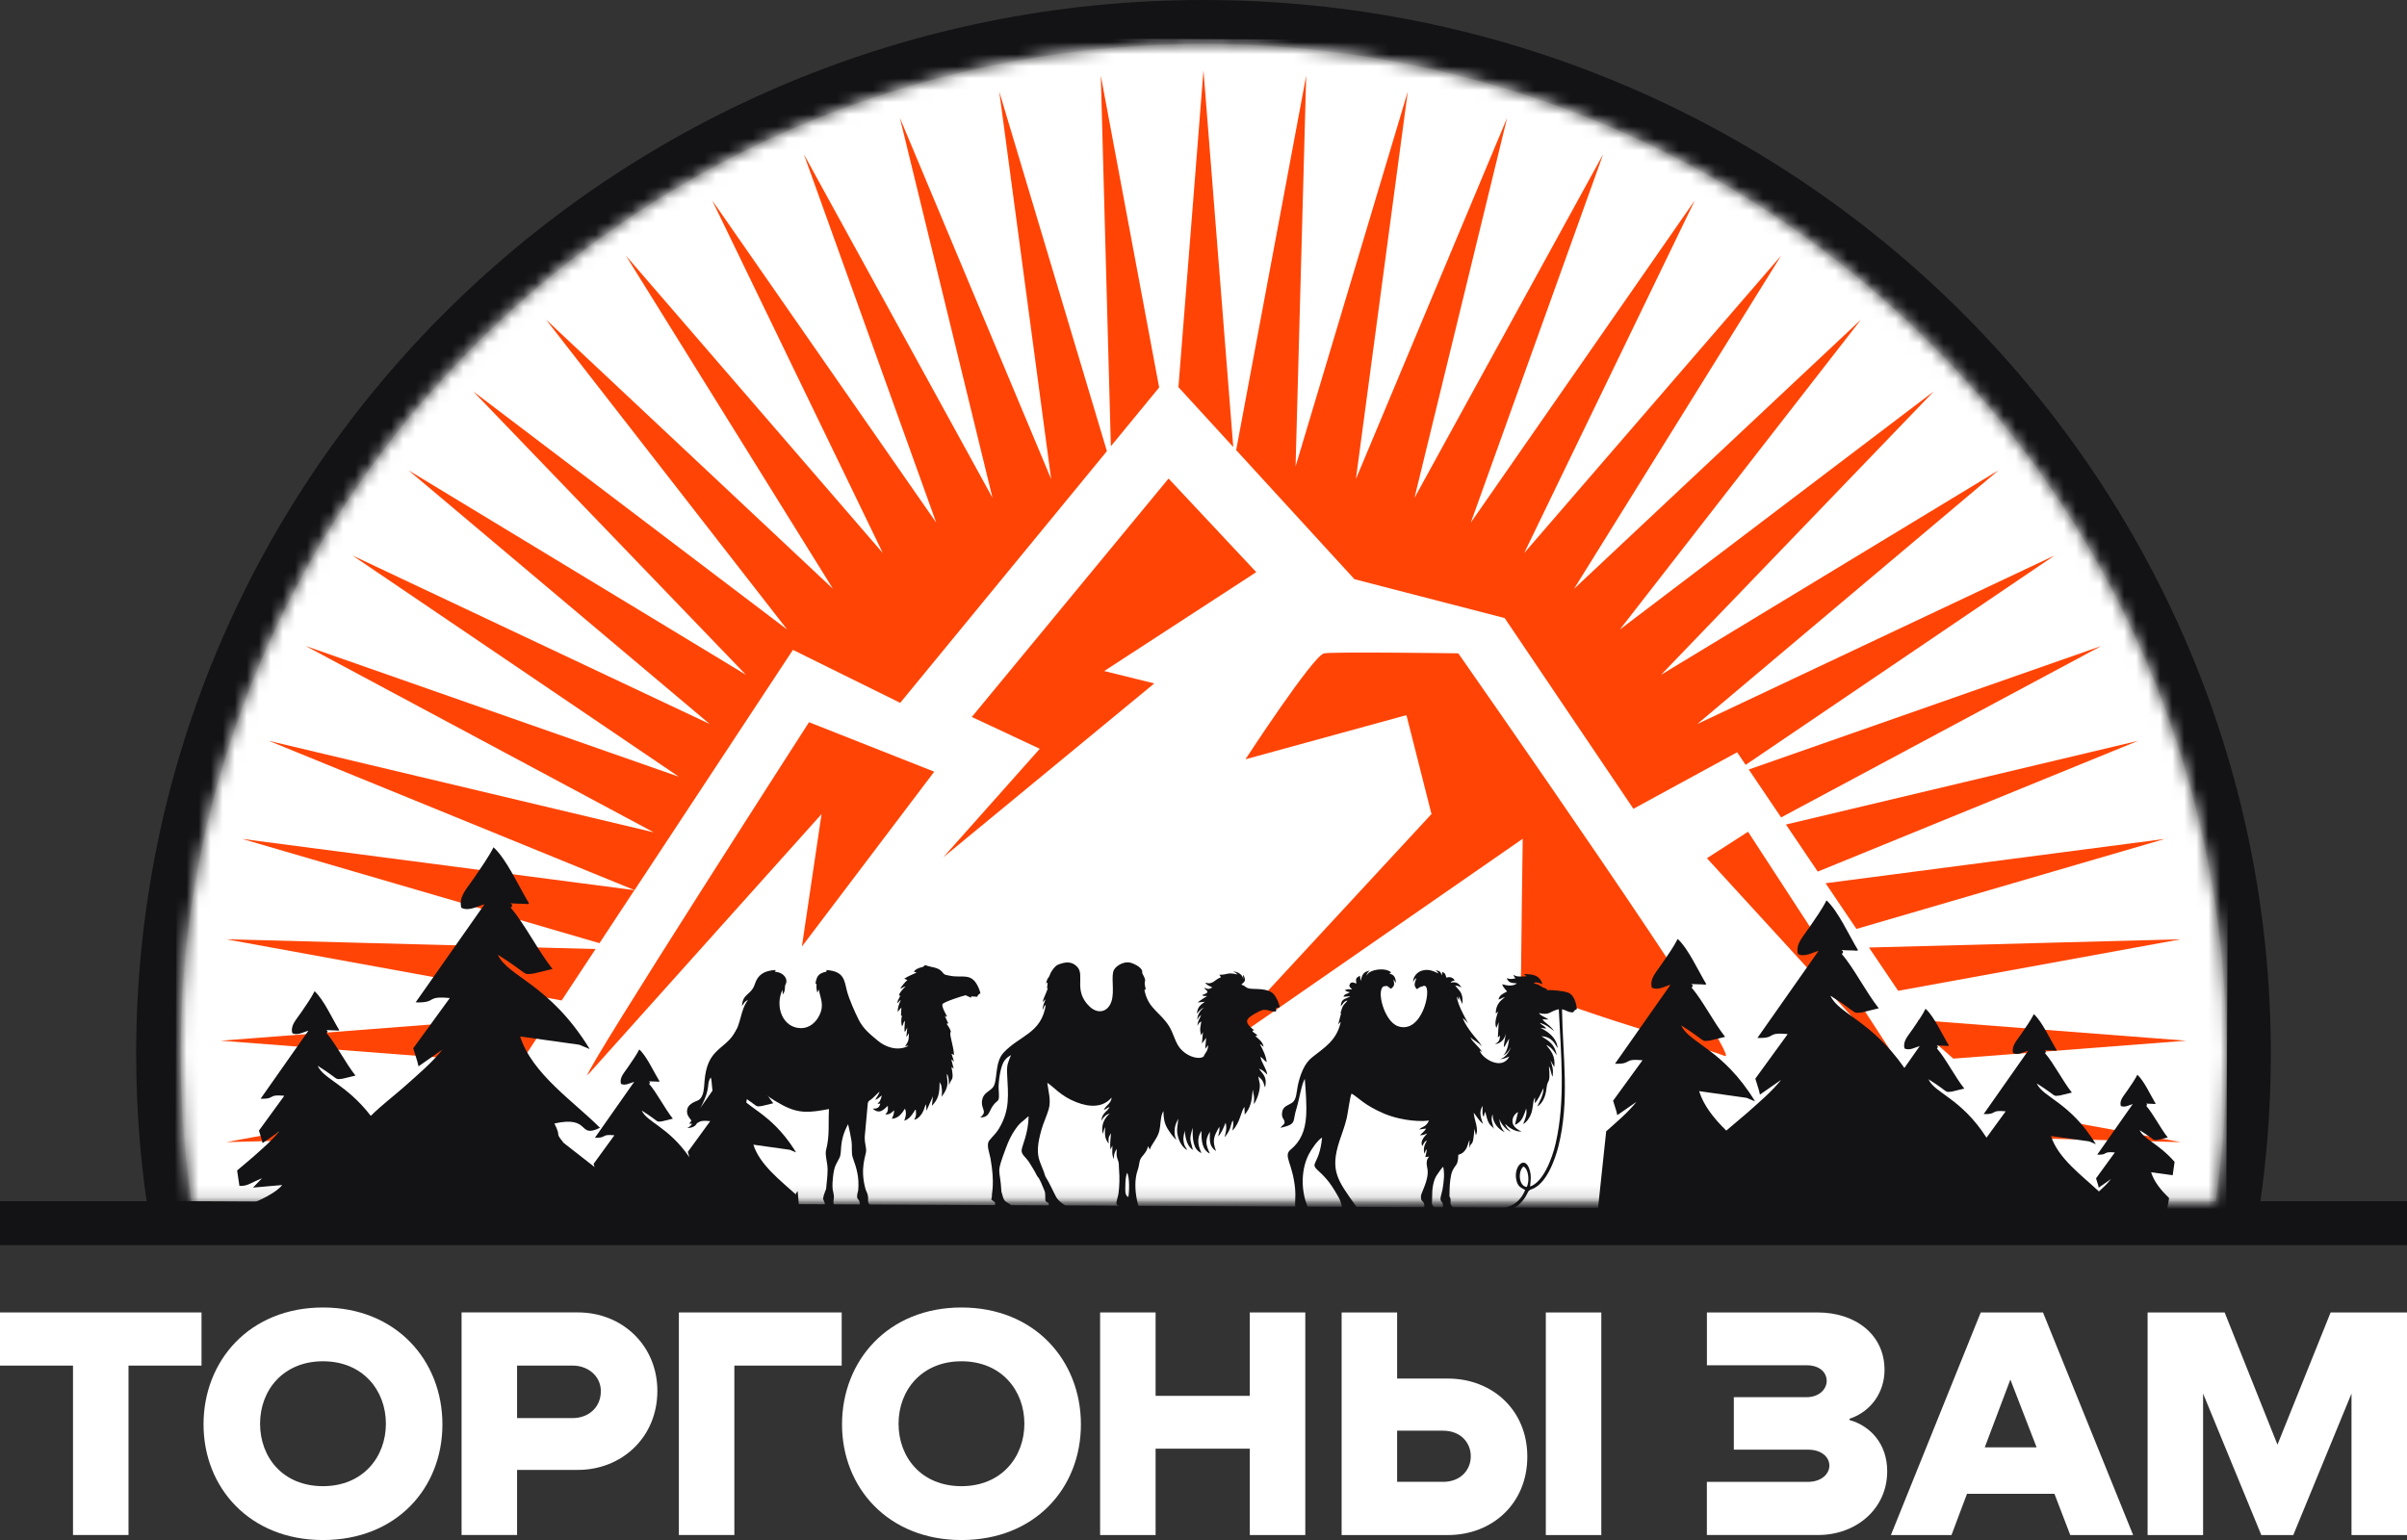 <svg width="200" height="128" viewBox="0 0 200 128" fill="none" xmlns="http://www.w3.org/2000/svg">
<rect x="0" y="0" width="200" height="128" fill="#333333" stroke="none"/>
<g clip-path="url(#clip0_17_2006)">
<path d="M16.744 109.087V113.504H10.678V127.584H6.066V113.504H0V109.087H16.744Z" fill="white"/>
<path d="M16.912 118.393C16.912 113.091 20.742 108.675 26.836 108.675C32.93 108.675 36.761 113.091 36.761 118.393C36.761 123.695 32.93 128.003 26.836 128.003C20.742 128.003 16.912 123.641 16.912 118.393ZM32.064 118.336C32.064 115.546 30.136 113.145 26.836 113.145C23.536 113.145 21.609 115.546 21.609 118.336C21.609 121.125 23.509 123.526 26.836 123.526C30.164 123.526 32.064 121.095 32.064 118.336Z" fill="white"/>
<path d="M54.621 115.604C54.621 119.496 51.629 122.174 48.024 122.174H42.964V127.584H38.352V109.084H48.024C51.714 109.084 54.621 111.847 54.621 115.6V115.604ZM47.603 117.866C48.832 117.866 49.924 117.037 49.924 115.631C49.924 114.332 48.804 113.504 47.603 113.504H42.964V117.866H47.603Z" fill="white"/>
<path d="M56.408 127.588V109.087H69.937V113.504H61.019V127.584H56.408V127.588Z" fill="white"/>
<path d="M69.965 118.393C69.965 113.091 73.795 108.675 79.889 108.675C85.983 108.675 89.814 113.091 89.814 118.393C89.814 123.695 85.983 128.003 79.889 128.003C73.795 128.003 69.965 123.641 69.965 118.393ZM85.117 118.336C85.117 115.546 83.189 113.145 79.889 113.145C76.589 113.145 74.662 115.546 74.662 118.336C74.662 121.125 76.561 123.526 79.889 123.526C83.217 123.526 85.117 121.095 85.117 118.336Z" fill="white"/>
<path d="M103.846 109.087H108.458V127.588H103.846V120.409H96.02V127.588H91.409V109.087H96.02V116.019H103.846V109.087Z" fill="white"/>
<path d="M120.309 114.582C123.973 114.582 126.906 117.179 126.906 121.071C126.906 124.964 124 127.588 120.309 127.588H111.477V109.087H116.088V114.582H120.309ZM119.888 123.168C121.426 123.168 122.209 122.12 122.209 121.041C122.209 119.962 121.426 118.914 119.888 118.914H116.088V123.165H119.888V123.168ZM128.444 109.087H133.055V127.588H128.444V109.087Z" fill="white"/>
<path d="M153.681 118.031C155.386 118.501 156.81 119.993 156.81 122.282C156.81 125.43 154.212 127.584 151.079 127.584H141.826V123.168H150.213C151.387 123.168 152.004 122.478 152.004 121.815C152.004 121.153 151.415 120.49 150.213 120.49H144.065V116.128H150.104C151.192 116.128 151.781 115.438 151.781 114.775C151.781 114.112 151.25 113.477 150.104 113.477H141.829V109.087H151.024C154.157 109.087 156.587 110.91 156.587 113.865C156.587 115.688 155.495 117.318 153.681 117.923V118.035V118.031Z" fill="white"/>
<path d="M172.02 127.588L170.706 124.162H163.438L162.151 127.588H157.118L164.581 109.087H169.754L177.244 127.588H172.017H172.02ZM164.92 120.297H169.223L167.043 114.663L164.917 120.297H164.92Z" fill="white"/>
<path d="M200 127.588H195.389V115.827L190.551 127.588H187.895L183.057 115.827V127.588H178.446V109.087H184.848L189.237 120.077L193.653 109.087H200V127.588Z" fill="white"/>
<path d="M15.909 99.839H184.095C184.352 98.101 184.557 96.329 184.704 94.526C184.892 92.254 184.988 89.945 184.988 87.601C184.988 64.421 175.475 43.432 160.097 28.242C144.719 13.049 123.469 3.655 100.002 3.655C76.534 3.655 55.285 13.049 39.907 28.242C24.529 43.432 15.015 64.421 15.015 87.601C15.015 89.945 15.111 92.254 15.299 94.526C15.45 96.326 15.652 98.097 15.909 99.839ZM0 99.839H12.181C11.941 98.168 11.753 96.491 11.612 94.814C11.414 92.423 11.314 90.016 11.314 87.601C11.314 63.41 21.242 41.511 37.291 25.659C53.34 9.806 75.51 0 99.998 0C124.486 0 146.66 9.806 162.709 25.659C178.758 41.511 188.686 63.41 188.686 87.601C188.686 90.016 188.583 92.423 188.388 94.814C188.247 96.491 188.059 98.168 187.819 99.839H200V103.494H0V99.839Z" fill="#131316"/>
<mask id="mask0_17_2006" style="mask-type:luminance" maskUnits="userSpaceOnUse" x="15" y="3" width="170" height="97">
<path d="M15.296 94.527C15.447 96.326 15.649 98.097 15.905 99.839H184.091C184.348 98.097 184.553 96.329 184.701 94.527C184.889 92.254 184.985 89.945 184.985 87.601C184.985 64.421 175.471 43.432 160.093 28.239C144.715 13.049 123.466 3.652 99.998 3.652C76.531 3.652 55.282 13.046 39.904 28.239C24.525 43.432 15.012 64.418 15.012 87.601C15.012 89.945 15.108 92.254 15.296 94.527Z" fill="white"/>
</mask>
<g mask="url(#mask0_17_2006)">
<path d="M15.014 2.836L14.539 99.836L184.982 100.667L185.457 3.667L15.014 2.836Z" fill="white"/>
</g>
<path fill-rule="evenodd" clip-rule="evenodd" d="M92.302 37.092L91.467 6.286L96.315 32.206L92.302 37.092ZM52.717 73.981L22.341 61.577L54.323 69.182L25.405 53.695L56.408 64.56L29.288 46.171L58.969 60.177L33.94 39.09L61.978 56.086L39.318 32.53L65.405 52.325L45.364 26.558L69.212 48.941L52.005 21.246L73.354 45.968L59.174 16.651L77.791 43.439L66.791 12.816L82.47 41.383L74.771 9.793L87.342 39.821L83.028 7.608L91.974 37.498L74.799 58.419L65.884 54.016L52.728 73.981H52.717ZM49.811 78.393L20.13 69.73L52.714 73.987L49.811 78.393ZM46.672 83.155L18.791 78.069L49.486 78.88L46.668 83.155H46.672ZM43.204 88.416L18.343 86.499L45.864 84.379L43.2 88.416H43.204ZM39.27 94.388L27.737 94.692L27.24 94.53L27.114 94.709L18.795 94.929L41.663 90.756L39.27 94.385V94.388ZM167.296 92.393L181.205 94.932L169.833 94.631L167.296 92.396V92.393ZM159.361 84.781L181.654 86.499L162.301 87.99L160.391 86.306L159.361 84.778V84.781ZM155.294 78.755L181.205 78.069L157.721 82.353L155.294 78.755ZM151.689 73.412L179.87 69.73L154.253 77.21L151.689 73.412ZM148.395 68.533L177.659 61.574L151.038 72.445L148.395 68.53V68.533ZM145.307 63.958L174.595 53.695L147.995 67.941L145.307 63.961V63.958ZM102.713 37.413L108.533 6.286L107.65 38.769L116.975 7.608L112.662 39.821L125.229 9.793L117.53 41.383L133.209 12.816L122.21 43.439L140.826 16.651L126.646 45.968L147.995 21.246L130.789 48.941L154.636 26.558L134.595 52.325L160.682 32.53L138.022 56.086L166.06 39.09L141.032 60.177L170.713 46.171L145.047 63.572L144.342 62.527L135.722 67.224L125.024 51.372L112.542 48.142L102.717 37.413H102.713ZM99.998 5.847L102.473 37.153L97.917 32.178L99.998 5.847Z" fill="#FF4405"/>
<path fill-rule="evenodd" clip-rule="evenodd" d="M97.095 39.777L80.748 59.592L86.397 62.237L78.373 71.262L95.911 56.803L91.751 55.775L104.384 47.554L97.099 39.777H97.095ZM103.487 63.109C103.487 63.109 109.132 54.449 110.026 54.303C110.916 54.158 121.172 54.303 121.172 54.303C121.172 54.303 145.099 88.504 143.315 87.77C141.531 87.037 126.376 82.779 126.376 81.606C126.376 80.432 126.523 69.716 126.523 69.716L100.07 88.064L118.944 67.66L116.862 59.44L103.487 63.109ZM141.829 71.333L145.246 69.131L158.621 89.681L141.829 71.333ZM48.798 89.387C48.798 88.653 67.222 60.028 67.222 60.028L77.626 64.14L66.63 78.674L68.263 67.664L48.798 89.387Z" fill="#FF4405"/>
<path fill-rule="evenodd" clip-rule="evenodd" d="M66.278 98.997L66.514 101.665H20.431C20.346 101.222 20.267 100.775 20.188 100.329C21.53 99.822 22.947 99.152 23.444 98.496L21.023 98.709L21.77 97.932C20.743 98.351 20.575 98.601 19.894 98.567C19.829 98.141 19.764 97.715 19.702 97.286C20.164 96.883 20.654 96.495 21.023 96.166C21.828 95.443 22.567 94.827 23.194 94.05L21.818 95.01L21.753 94.74L21.516 93.972L23.622 91.077C22.174 90.935 22.937 91.365 21.653 91.324L25.624 85.67C25.268 85.755 24.727 86.103 24.286 85.87C24.122 85.214 24.604 84.771 25.039 84.128C25.398 83.594 25.864 82.941 26.138 82.387C26.888 83.06 27.617 84.683 28.189 85.623C28.103 85.684 28.055 85.65 27.904 85.647C26.443 85.62 27.494 85.525 27.134 85.87C27.945 86.817 28.699 88.338 29.537 89.4L28.462 89.66C27.757 89.742 28.281 89.775 26.395 88.582C26.884 89.688 28.798 90.134 30.811 92.748C31.667 91.892 32.838 90.999 33.625 90.296C34.789 89.255 35.854 88.369 36.754 87.246L34.775 88.629L34.679 88.237L34.337 87.131L37.374 82.955C35.289 82.752 36.388 83.371 34.536 83.313L40.26 75.161C39.746 75.279 38.969 75.783 38.329 75.448C38.093 74.505 38.794 73.862 39.417 72.936C39.938 72.161 40.609 71.225 41.006 70.423C42.084 71.394 43.135 73.734 43.96 75.09C43.837 75.181 43.769 75.13 43.553 75.123C41.441 75.086 42.961 74.951 42.44 75.448C43.608 76.814 44.696 79.005 45.905 80.537L44.351 80.916C43.337 81.031 44.097 81.078 41.372 79.357C42.177 81.183 45.672 81.761 49 87.195L48.13 86.834L43.221 86.147C44.186 89.251 47.764 91.622 49.852 93.739C47.952 94.665 49.15 92.697 46.066 93.38C46.713 94.672 46.014 93.969 46.833 94.993L49.404 97.002L49.321 96.738L51.05 94.361C49.862 94.246 50.489 94.597 49.434 94.564L52.694 89.921C52.403 89.989 51.961 90.276 51.594 90.087C51.461 89.546 51.858 89.184 52.211 88.653C52.509 88.213 52.892 87.679 53.118 87.226C53.731 87.777 54.33 89.109 54.802 89.88C54.73 89.931 54.693 89.904 54.569 89.9C53.364 89.88 54.231 89.802 53.936 90.087C54.6 90.861 55.22 92.112 55.908 92.981L55.021 93.198C54.446 93.265 54.878 93.289 53.327 92.308C53.755 93.279 55.514 93.634 57.284 96.187L57.151 95.744L59.013 93.184C57.733 93.055 58.407 93.438 57.271 93.404L60.783 88.396C60.468 88.47 59.992 88.781 59.599 88.575C59.455 87.993 59.883 87.601 60.266 87.03C60.584 86.556 60.999 85.981 61.242 85.491C61.903 86.086 62.55 87.523 63.056 88.355C62.981 88.409 62.936 88.379 62.806 88.376C61.509 88.352 62.44 88.267 62.122 88.575C62.84 89.414 63.505 90.76 64.251 91.7L63.296 91.929C62.673 92.001 63.138 92.031 61.468 90.972C61.947 92.061 63.98 92.43 65.966 95.494C66.024 95.588 66.086 95.686 66.147 95.784L65.983 95.717L65.614 95.565L62.601 95.142C63.118 96.806 64.864 98.128 66.151 99.305L66.12 99.213L66.278 98.997Z" fill="#131316"/>
<path fill-rule="evenodd" clip-rule="evenodd" d="M180.531 97.685L178.737 97.431C178.987 98.236 179.573 98.939 180.233 99.585C180.117 100.282 179.99 100.975 179.86 101.665H132.651L133.459 94.033C134.397 93.194 135.253 92.484 135.979 91.578L134.383 92.69L134.311 92.379L134.034 91.487L136.479 88.125C134.798 87.963 135.684 88.46 134.192 88.413L138.8 81.853C138.389 81.947 137.762 82.356 137.249 82.086C137.057 81.325 137.622 80.808 138.122 80.06C138.543 79.442 139.08 78.684 139.399 78.042C140.268 78.823 141.114 80.706 141.778 81.798C141.679 81.87 141.624 81.829 141.449 81.822C139.751 81.795 140.973 81.683 140.556 82.086C141.497 83.181 142.37 84.947 143.342 86.181L142.093 86.485C141.278 86.58 141.888 86.614 139.697 85.231C140.344 86.702 143.158 87.168 145.831 91.541L145.133 91.25L141.182 90.692C141.562 91.912 142.439 92.991 143.438 93.972C144.055 93.431 144.722 92.903 145.219 92.46C146.249 91.537 147.197 90.753 147.995 89.755L146.235 90.979L146.157 90.634L145.852 89.654L148.543 85.951C146.691 85.768 147.67 86.32 146.026 86.269L151.103 79.036C150.648 79.144 149.96 79.59 149.392 79.293C149.183 78.454 149.802 77.886 150.357 77.061C150.819 76.378 151.415 75.546 151.764 74.836C152.723 75.698 153.654 77.775 154.386 78.975C154.277 79.053 154.215 79.009 154.024 79.002C152.151 78.972 153.5 78.853 153.038 79.293C154.071 80.503 155.037 82.448 156.108 83.807L154.736 84.142C153.835 84.247 154.506 84.284 152.093 82.759C152.753 84.267 155.485 84.818 158.238 88.764L159.511 86.948C159.172 87.03 158.666 87.361 158.245 87.141C158.091 86.519 158.549 86.1 158.957 85.491C159.299 84.984 159.741 84.368 159.997 83.844C160.706 84.48 161.398 86.015 161.939 86.904C161.86 86.965 161.815 86.932 161.672 86.925C160.285 86.901 161.285 86.813 160.942 87.141C161.709 88.034 162.421 89.475 163.215 90.479L162.195 90.726C161.531 90.803 162.028 90.834 160.241 89.704C160.754 90.868 162.938 91.26 165.061 94.557L166.656 92.369C165.307 92.237 166.019 92.636 164.824 92.599L168.515 87.341C168.183 87.418 167.683 87.746 167.269 87.53C167.118 86.921 167.57 86.505 167.971 85.907C168.306 85.41 168.741 84.805 168.994 84.291C169.689 84.916 170.367 86.424 170.901 87.297C170.822 87.354 170.778 87.324 170.637 87.317C169.275 87.293 170.257 87.209 169.922 87.53C170.672 88.409 171.373 89.823 172.154 90.81L171.154 91.054C170.501 91.128 170.987 91.155 169.234 90.049C169.751 91.226 172.003 91.598 174.15 95.101L173.588 94.868L170.422 94.422C171 96.285 173.037 97.736 174.4 99.031C174.766 98.703 175.105 98.378 175.406 97.999L174.383 98.713L174.338 98.51L174.16 97.942L175.725 95.788C174.65 95.683 175.215 96.004 174.259 95.974L177.21 91.77C176.947 91.831 176.546 92.092 176.218 91.919C176.094 91.432 176.457 91.101 176.776 90.624C177.046 90.228 177.392 89.742 177.594 89.329C178.152 89.829 178.693 91.037 179.117 91.737C179.056 91.781 179.021 91.757 178.908 91.75C177.82 91.733 178.604 91.662 178.337 91.919C178.939 92.623 179.497 93.752 180.12 94.543L179.323 94.74C178.799 94.797 179.189 94.821 177.786 93.935C178.118 94.689 179.336 95.03 180.689 96.569C180.637 96.941 180.586 97.313 180.531 97.685Z" fill="#131316"/>
<path fill-rule="evenodd" clip-rule="evenodd" d="M93.651 97.482C93.87 97.81 93.84 99.105 93.754 99.497C93.436 99.352 93.504 98.933 93.507 98.534C93.514 98.155 93.528 97.827 93.648 97.479L93.651 97.482ZM82.409 99.491L82.368 99.71C82.463 99.788 82.594 99.879 82.679 99.934C82.713 100.238 82.573 100.394 82.6 100.691C83.073 100.999 83.949 100.874 84.514 100.786C84.524 100.519 84.021 100.147 83.805 100.018C83.617 99.907 83.491 99.856 83.398 99.653C83.306 99.457 83.275 99.207 83.21 99.071C83.1 96.921 82.713 97.759 83.597 95.382C83.805 94.821 84.035 94.341 84.346 93.891C84.713 93.363 84.767 93.374 85.154 93.042C85.271 92.941 85.356 92.846 85.469 92.778C85.452 94.216 84.911 95.23 84.887 95.609C84.863 95.987 85.243 96.167 85.545 96.654C85.798 97.059 85.976 97.343 86.188 97.769C86.404 97.962 86.613 98.571 86.733 98.838C86.849 99.098 86.849 99.169 86.852 99.484C86.859 99.951 86.852 99.795 87.14 100.011C87.184 100.684 86.52 100.945 88.571 100.843L88.972 100.776C88.889 100.231 88.095 100.113 87.749 99.474C87.469 98.956 87.195 98.294 86.863 97.79C86.476 96.454 85.877 96.234 86.527 93.928C86.698 93.313 86.962 92.799 87.14 92.183C87.349 91.449 87.106 90.716 87.02 90.002C87.561 90.33 88.119 91.091 89.413 91.602C90.587 92.065 91.666 92.045 92.368 91.223C92.323 91.73 91.871 91.886 91.714 92.254C91.902 92.187 92.001 92.088 92.196 91.997C92.025 92.423 91.543 92.474 91.519 93.184C91.625 92.907 91.909 92.616 92.203 92.562C91.785 92.914 91.471 93.465 91.621 94.256C91.703 94.06 91.721 93.898 91.823 93.668C91.809 94.324 91.768 94.591 92.121 95.054C92.094 94.557 92.094 94.55 92.313 94.189C92.285 94.686 92.207 95.013 92.268 95.551L92.429 95.216C92.436 95.73 92.364 95.879 92.539 96.346C92.576 95.886 92.583 95.815 92.795 95.484C92.782 95.839 92.734 96.031 92.864 96.359C93.011 96.731 92.946 96.806 92.984 97.242C93.038 97.884 93.018 98.581 92.939 99.18C92.905 99.42 92.833 99.592 92.789 99.808C92.696 100.251 92.878 100.113 93.049 100.299C93.268 100.536 93.1 100.603 93.018 100.924C92.925 101.279 93.107 101.208 93.23 101.479C93.61 101.482 94.007 101.536 94.35 101.526C94.723 101.513 95.096 101.465 95.476 101.476L95.668 101.323C95.531 101.029 95.25 100.82 95 100.661C94.572 100.39 94.63 100.343 94.48 99.781C94.309 99.007 94.257 98.013 94.534 97.245C94.702 96.785 94.617 96.488 94.87 96.167C95.082 95.896 95.298 95.693 95.394 95.264L95.538 95.555C95.681 95.088 96.109 94.716 96.298 94.104C96.469 93.549 96.39 92.785 96.667 92.349C96.684 92.927 96.739 93.347 97.003 93.793C97.164 94.063 97.551 94.628 97.766 94.74C97.605 94.53 97.568 94.114 97.616 93.772C97.67 93.38 97.797 93.262 97.896 92.975C97.879 93.573 97.701 93.874 97.903 94.56C98.03 94.997 98.338 95.45 98.656 95.585C98.495 95.308 98.382 95.23 98.341 94.828C98.297 94.422 98.417 94.219 98.424 93.975C98.53 94.719 98.639 95.25 99.118 95.582C98.875 94.574 98.817 94.814 99.091 93.729C99.101 94.635 99.098 95.528 99.831 95.839C99.557 95.254 99.409 94.615 99.831 93.992C99.814 94.878 99.899 95.572 100.532 95.886C100.224 95.206 100.074 94.821 100.532 94.067C100.508 94.777 100.467 95.298 101.042 95.673C100.721 94.821 100.834 94.472 101.32 93.651C101.361 94.053 101.268 94.141 101.221 94.459C101.505 94.148 101.652 93.769 101.837 93.319C101.95 93.739 101.864 94.161 101.744 94.516C101.898 94.371 102.056 94.131 102.162 93.891C102.22 93.759 102.251 93.637 102.292 93.495C102.299 93.465 102.34 93.333 102.347 93.309C102.429 93.127 102.371 93.231 102.456 93.147C102.504 93.587 102.443 93.614 102.402 93.979C103.059 93.292 103.086 92.427 103.401 91.994L103.425 92.64C103.932 92.041 104.014 91.493 104.093 90.564C104.165 91.128 104.247 91.037 104.185 91.764C104.377 91.531 104.555 91.04 104.627 90.692C104.764 90.043 104.61 89.958 104.555 89.454C104.644 89.583 104.771 89.62 104.897 89.823C105.031 90.036 105.02 90.195 105.12 90.381C105.308 89.508 104.938 89.285 104.61 88.835C104.993 88.954 105.086 89.14 105.301 89.323C105.233 88.808 104.819 88.342 104.73 87.838C104.966 87.973 104.979 88.095 105.253 88.284C105.185 87.726 104.918 87.219 104.685 86.783C104.89 86.881 104.832 86.895 104.997 87.01C104.928 86.614 104.593 86.347 104.329 86.144C104.377 85.958 104.209 86.262 104.384 86.103C104.572 85.934 104.428 86.127 104.452 86.022L104.079 85.745C104.086 85.545 104.045 85.769 104.134 85.64C104.274 85.444 104.168 85.755 104.171 85.606C103.329 84.913 103.439 84.673 104.596 84.074C105.257 83.733 105.38 84.112 106.017 84.071C106.024 84.061 106.03 84.041 106.034 84.034L106.027 83.794L106.339 83.716C106.263 83.317 106.126 83.084 105.948 82.783C105.592 82.188 104.716 82.215 104.048 82.188C103.459 82.164 103.562 81.961 103.141 81.839C103.425 81.558 103.559 81.558 103.319 81.028C103.251 81.17 103.316 81.19 103.305 81.4C103.271 81.014 102.874 80.771 102.467 80.744C102.651 80.832 102.71 80.872 102.84 80.997C101.929 80.784 102.059 81.024 101.31 81.021C101.412 81.153 101.388 81.085 101.44 81.237C100.899 81.416 100.806 81.88 100.146 81.674C100.255 81.856 100.413 81.924 100.604 82.008C100.615 82.015 100.639 82.025 100.649 82.029L100.734 82.073C100.443 82.235 100.341 82.228 100.077 82.086C100.163 82.346 100.193 82.171 100.33 82.424C100.214 82.617 100.351 82.492 100.132 82.607L99.875 82.718C100.05 82.806 100.077 82.776 100.3 82.786C100.142 82.904 99.591 83.222 99.522 83.32L100.118 83.263C99.793 83.493 99.488 83.682 99.457 84.25L99.516 84.179C99.666 84 99.817 83.807 100.053 83.746C99.82 83.848 99.447 84.379 99.492 84.768C99.646 84.389 99.666 84.544 99.803 84.338C99.738 84.619 99.502 84.829 99.502 85.285C99.557 85.112 99.656 84.981 99.82 84.9C99.745 85.4 99.666 85.491 99.793 86.056L99.95 85.782L99.872 86.736L100.221 86.262L100.142 87.182L100.293 86.986C100.293 86.986 100.317 86.955 100.324 86.949L100.389 86.871C100.371 87.124 100.337 87.266 100.217 87.453C100.17 87.523 100.118 87.591 100.087 87.652C99.93 87.97 100.156 87.466 100.053 87.74C99.93 88.078 98.79 88.007 98.05 87.124C97.653 86.651 97.506 85.887 97.15 85.312C96.434 84.152 95.476 83.875 95.134 82.472C95.055 82.154 95.099 82.292 95.199 82.252C95.171 82.032 95.093 81.788 95.117 81.63C95.13 81.545 95.219 81.498 95.048 81.156C94.815 80.696 94.942 81.001 94.908 80.737C94.86 80.362 94.096 80.027 93.816 79.993C93.34 79.935 92.765 80.25 92.566 80.605C92.285 81.105 92.631 82.367 92.357 83.219C92.063 84.129 91.228 84.318 90.539 83.665C89.17 82.36 90.156 81.085 89.523 80.378C89.057 79.861 88.499 79.949 87.91 80.182C87.653 80.284 87.325 80.754 87.243 81.004C87.16 81.251 87.058 81.275 86.993 81.471C86.77 82.14 87.126 81.295 87.027 81.9C86.934 82.468 87.157 81.849 87.027 82.245C86.907 82.61 86.709 82.938 86.626 83.31C86.719 83.185 86.815 83.138 86.88 83.046C86.781 83.327 86.626 83.601 86.63 83.966C86.709 83.79 86.739 83.615 86.894 83.513C86.544 85.91 84.699 86.056 83.371 87.513C82.614 88.342 82.926 89.904 82.484 90.401C82.19 90.736 81.714 90.841 81.608 91.429C81.464 92.217 82.114 92.346 81.443 92.883C82.19 92.873 82.169 92.41 82.463 91.963C82.926 91.263 83.07 91.794 82.981 90.54C82.946 90.06 83.066 89.234 83.189 88.802C83.367 88.173 83.559 87.956 84.004 87.696C83.768 88.294 83.645 88.477 83.682 89.245C83.768 91 83.939 92.234 83.011 93.793C82.737 94.253 82.446 94.472 82.193 94.807C81.93 95.159 82.224 95.849 82.299 96.268C82.686 98.463 82.385 99.119 82.416 99.487L82.409 99.491Z" fill="#131316"/>
<path fill-rule="evenodd" clip-rule="evenodd" d="M120.494 99.514C120.512 99.578 120.525 99.646 120.529 99.714C120.546 100.001 120.457 100.062 120.669 100.288C120.796 100.424 120.919 100.485 121.087 100.596L121.47 100.955L121.511 101.239C121.371 101.256 120.268 101.239 119.953 101.232C119.748 101.249 118.321 101.222 118.321 101.222C118.03 100.617 118.348 100.802 118.348 100.214C118.348 99.775 118.067 99.95 118.067 99.504C118.057 99.436 118.067 99.345 118.122 99.21C118.355 98.611 118.755 97.779 118.594 97.083C118.512 96.724 118.509 96.342 118.762 96.133L118.433 96.177L118.536 95.696C118.536 95.544 118.557 95.629 118.492 95.531L118.368 95.892C118.208 95.446 118.413 95.071 118.574 94.773C118.286 94.942 118.344 95 118.177 95.26C117.961 94.787 118.447 94.388 118.598 94.202C118.355 94.293 118.327 94.344 117.988 94.361L118.053 94.293C118.053 94.293 118.077 94.269 118.084 94.259C118.091 94.252 118.105 94.239 118.115 94.229C118.249 94.097 118.42 93.965 118.492 93.799L117.923 93.881C118.136 93.627 118.471 93.712 118.735 93.14C117.557 93.282 116.006 92.984 115.041 92.575C113.295 91.835 112.84 91.179 112.302 90.898C112.165 91.172 112.004 92.491 111.898 92.944C111.727 93.664 111.508 94.185 111.296 94.838C110.498 97.299 111.135 98.087 112.61 100.17C112.764 100.387 112.816 100.451 112.905 100.498H112.908H112.912L112.918 100.502H112.922L112.925 100.505H112.929H112.932H112.935L112.939 100.508H112.942H112.946H112.949L112.953 100.512H112.956L112.959 100.515H112.963V100.518H112.97H112.977L112.983 100.522H112.987H112.994L113.001 100.525H113.007H113.014H113.021L113.028 100.529H113.031H113.038V100.532H113.042L113.048 100.535H113.052H113.062V100.542H113.069L113.072 100.549L113.079 100.552H113.086L113.1 100.559L113.117 100.566L113.131 100.573H113.137L113.148 100.579L113.161 100.586H113.165L113.179 100.596H113.182L113.185 100.6C113.202 100.61 113.223 100.616 113.244 100.627L113.264 100.637C113.439 100.721 113.644 100.894 113.819 101.012C113.836 101.083 113.832 101.151 113.774 101.191C113.606 101.313 113.442 101.344 113.09 101.347C112.733 101.35 112.062 101.347 112.062 101.347L111.98 101.212C112.018 101.188 112.039 101.158 112.052 101.11C112.052 101.11 112.056 101.097 112.059 101.087V101.08V101.073V101.066V101.059V101.056V101.053V101.049V101.043V101.039V101.036V101.032V101.026V101.019V101.016V101.012V101.005V100.999V100.995V100.992V100.985V100.978V100.972V100.965V100.958V100.948V100.941V100.934V100.928V100.917V100.911V100.904V100.897V100.89V100.887V100.88V100.873V100.867V100.86V100.857V100.846V100.84V100.833V100.826V100.816C112.049 100.806 112.042 100.799 112.032 100.792C112.032 100.792 112.021 100.786 112.018 100.782C112.015 100.779 112.011 100.775 112.004 100.772C112.001 100.772 111.997 100.765 111.994 100.762C111.994 100.762 111.987 100.755 111.984 100.752L111.977 100.745H111.97V100.738H111.967L111.96 100.731C111.737 100.589 111.607 100.654 111.498 100.255C111.385 99.832 111.357 99.744 111.148 99.379C110.83 98.831 110.542 98.358 110.156 97.928C109.93 97.678 109.817 97.563 109.546 97.316C108.762 96.603 109.618 96.914 109.854 94.55C109.485 94.76 108.968 95.51 108.735 95.97C108.126 97.177 108.095 98.804 108.574 100.096C108.749 100.569 108.844 100.498 109.218 100.731C109.594 100.965 109.611 101.11 109.875 101.354C109.861 101.496 109.875 101.469 109.817 101.489H107.835H107.889C107.995 100.762 108.119 100.742 107.619 100.397C107.585 99.879 107.67 99.43 107.615 98.838C107.407 96.623 106.592 96.082 107.246 95.548C108.047 94.895 108.447 94.002 108.526 92.792C108.588 91.845 108.495 90.641 108.417 89.688C108.173 89.992 107.924 91.517 107.746 92.065C107.348 93.282 107.814 93.404 106.404 93.742C106.527 93.509 106.777 93.471 106.732 93.228C106.688 92.984 106.493 92.937 106.523 92.535C106.571 91.899 107.044 91.906 107.407 91.622C107.728 91.371 107.735 90.729 107.828 90.269C107.924 89.792 108.061 89.346 108.252 88.923C108.454 88.48 108.718 88.129 109.005 87.899C110.053 87.057 111.066 86.499 111.405 84.936C111.299 85.021 111.272 85.034 111.186 85.166L111.436 84.213C111.368 84.186 111.453 84.253 111.378 84.189C111.474 83.986 111.474 83.821 111.6 83.604C111.71 83.408 111.874 83.327 111.956 83.161C111.662 83.212 111.583 83.466 111.405 83.638C111.439 82.938 111.833 83.063 112.203 82.803L111.631 82.847C111.706 82.59 111.994 82.613 112.158 82.468C112.076 82.448 112.028 82.444 111.932 82.41L111.771 82.329C111.765 82.309 111.744 82.312 111.734 82.302C112.11 82.184 111.939 82.221 112.343 82.235C112.288 82.12 111.991 82.032 112.186 81.754C112.316 81.569 112.542 81.694 112.699 81.754C112.644 81.295 112.655 81.301 112.997 81.095L113.055 81.531C113.196 81.021 113.24 80.791 113.812 80.669C113.692 80.794 113.548 80.875 113.569 81.122C113.579 80.649 115.013 80.338 115.571 80.804C115.571 80.885 115.572 80.841 115.428 80.919C115.828 80.994 115.986 81.261 115.982 81.71L115.784 81.389C115.876 81.873 115.873 81.927 115.589 82.181C115.435 82.113 115.513 82.126 115.376 82.035C115.137 81.876 115.281 81.971 115.113 81.964L114.983 81.978C114.329 82.258 115 84.899 116.164 85.298C118.139 85.971 118.974 82.245 118.42 81.957C118.3 81.897 118.232 81.981 118.119 82.005C117.882 82.052 117.923 82.126 117.728 82.214C117.417 81.897 117.571 81.677 117.694 81.301C117.543 81.376 117.495 81.464 117.42 81.636C117.403 81.18 117.745 80.801 118.142 80.679C118.701 80.51 119.087 80.71 119.522 80.909C119.44 80.733 119.423 80.797 119.286 80.642C119.632 80.703 119.71 80.76 119.793 81.071L119.854 80.767C120.176 81.007 120.032 80.872 120.19 81.264C120.484 81.142 120.755 81.271 120.871 81.487C120.679 81.575 120.662 81.487 120.532 81.69C120.984 81.535 121.282 81.785 121.426 82.086C121.282 82.008 121.162 81.92 120.912 81.92C121.381 82.485 121.562 82.529 121.518 83.459L121.217 82.809V83.131L121.049 82.82C121.097 83.594 121.997 84.977 122.001 85.146C121.99 85.028 121.699 84.73 121.539 84.625C121.706 85.072 122.035 85.535 122.292 85.873C122.548 86.215 122.973 86.637 123.137 86.986C122.867 86.641 122.477 86.509 122.175 86.208C122.357 86.651 122.908 86.982 123.144 87.446L122.946 87.314C123.134 87.98 124.804 89.015 125.41 87.814C125.15 87.916 124.969 88.024 124.63 88.031C125.099 87.909 125.386 87.456 125.544 87.026C125.376 87.331 125.208 87.598 124.9 87.719C125.208 87.466 125.328 86.884 125.4 86.326L125.161 86.725C125.099 86.847 125.068 86.918 124.976 87.046C124.914 86.681 125.126 86.309 125.082 85.88C125.109 86.299 124.678 86.776 124.219 86.779C124.541 86.604 124.623 86.465 124.644 86.035C124.585 86.154 124.555 86.161 124.459 86.225L124.531 84.947C124.531 84.947 124.339 85.43 124.335 85.44C124.14 85.028 124.366 84.412 124.483 84.071L124.288 84.253C124.27 83.533 124.637 83.192 125.048 82.884C124.76 82.924 124.753 83.029 124.51 83.077C124.603 82.678 124.893 82.597 125.219 82.414C125.102 82.218 124.921 82.13 124.818 81.809C125.236 81.93 125.725 81.995 126.044 81.734C125.585 81.704 125.352 81.69 125.195 81.305C125.537 81.403 125.575 81.372 125.917 81.322C125.825 81.169 125.794 81.186 125.76 81C125.927 81.227 126.472 81.163 126.852 81.142L126.602 80.963C127.533 80.977 127.906 81.085 128.177 81.805C127.971 81.731 127.677 81.582 127.423 81.707C127.793 81.859 127.711 81.748 128.074 81.995C128.214 82.089 128.235 82.079 128.382 82.14C128.567 82.218 128.498 82.177 128.533 82.292C129.019 82.282 129.916 82.35 130.34 82.522C130.754 82.691 130.977 83.337 131.025 83.865C130.816 84.003 130.867 83.922 130.717 84.142C130.279 84.159 130.193 83.973 129.789 83.888C129.847 87.821 130.446 91.473 129.484 95.304C129.21 96.396 128.471 98.449 127.256 98.848C126.93 98.956 126.961 99.152 126.759 99.467C126.39 100.042 126.04 100.295 125.715 100.417C125.215 100.644 122.429 101.252 121.768 101.262C121.669 101.232 121.682 101.205 121.768 101.178C122.97 101.164 124.568 100.65 125.647 100.163C126.136 99.916 126.533 99.423 126.725 98.909C126.338 98.689 126.105 98.618 125.986 98.043C125.76 96.944 126.711 95.97 127.095 97.225C127.252 97.732 127.184 98.131 127.136 98.621C128.194 98.263 128.947 96.4 129.262 95.03C130.094 91.419 129.693 87.554 129.522 83.881C128.711 84.064 128.817 84.412 127.875 84.206C127.995 84.422 128.433 84.554 128.673 84.737L128.159 84.72L128.317 84.903C128.618 85.17 128.926 85.349 129.132 85.718C128.909 85.488 128.392 85.129 127.944 85.018C128.112 85.224 128.337 85.254 128.478 85.494L127.978 85.427C128.656 85.745 129.361 86.289 129.426 87.121C129.248 86.871 129.008 86.171 128.081 86.13C128.721 86.546 129.169 86.759 129.354 87.713C129.132 87.358 128.854 87.003 128.478 86.854C128.858 87.324 129.258 87.77 129.149 88.69L128.827 88.132C128.998 88.643 129.077 88.866 129.015 89.498C128.868 89.275 128.858 88.849 128.704 88.626C128.848 90.266 128.594 89.525 128.492 90.513C128.42 91.196 128.132 91.74 127.735 91.973C127.951 91.459 128.214 91.125 128.259 90.452C128.207 90.523 128.266 90.418 128.183 90.577C127.985 90.969 127.831 91.385 127.523 91.696L127.547 91.226C127.42 91.385 127.399 91.676 127.369 91.889C127.341 92.092 127.304 92.335 127.239 92.528C127.122 92.873 126.841 93.302 126.564 93.421C126.708 93.072 126.917 92.606 126.811 92.146C126.574 92.819 126.455 93.241 125.876 93.498L126.136 92.43C125.89 92.548 125.575 92.917 125.701 93.39C125.773 93.657 126.153 93.952 126.434 94.056C125.845 94.08 125.318 93.668 125.065 93.417C125.13 93.661 125.383 93.952 125.558 94.063C125.171 93.972 124.671 93.343 124.623 93.066C124.62 93.045 124.609 93.042 124.599 93.028C124.613 93.505 124.808 93.887 125.037 94.114C124.479 93.847 124.007 93.302 124.027 92.623C123.825 93.001 124.038 93.498 124.137 93.833C123.959 93.525 123.702 93.657 123.469 92.626C123.452 92.548 123.452 92.558 123.428 92.491C123.425 92.481 123.411 92.471 123.408 92.447C123.408 92.423 123.394 92.416 123.391 92.403L123.284 92.819C123.23 92.744 123.284 92.87 123.219 92.697C123.185 92.602 123.209 92.68 123.195 92.609C123.182 92.552 123.178 92.427 123.178 92.366C123.178 92.197 123.192 92.078 123.202 91.916C122.846 92.41 123.059 92.91 123.219 93.417C122.959 93.211 122.682 92.788 122.453 92.484C122.483 93.072 122.901 93.83 122.631 94.361L122.511 93.813C122.394 95.48 122.271 94.777 122.076 95.426L122.107 94.773C122.062 94.841 122.093 94.773 122.042 94.905C121.963 95.111 121.912 95.362 121.785 95.541C121.621 95.771 121.508 95.886 121.172 95.987C121.152 96.924 120.933 96.758 120.679 97.33C120.512 97.712 120.457 98.446 120.446 98.892C120.436 99.365 120.433 99.436 120.436 99.47L120.494 99.514ZM118.978 99.937C118.971 100.055 118.978 100.133 119.122 100.282C119.248 100.417 119.372 100.478 119.539 100.589L119.752 100.789C119.779 100.654 119.895 100.579 119.899 100.224C119.899 99.785 119.639 99.967 119.704 99.514C119.752 99.26 119.841 99.014 119.882 98.733C119.977 98.091 120.039 97.597 119.919 96.978C119.786 97.066 119.553 97.451 119.426 97.617C119.087 98.064 118.988 98.865 118.998 99.433C119.005 99.798 118.988 99.819 118.981 99.933L118.978 99.937ZM126.852 98.662C127.119 98.212 127.009 97.117 126.578 96.961C126.126 97.353 126.177 98.567 126.852 98.662Z" fill="#131316"/>
<path fill-rule="evenodd" clip-rule="evenodd" d="M81.44 82.475C81.44 82.475 81.399 82.319 81.395 82.309C80.8 80.71 80.043 81.342 78.886 81.092C78.413 80.99 78.509 81.038 78.263 80.757C77.927 80.375 77.376 80.415 76.907 80.226C76.77 80.216 76.839 80.317 76.64 80.378C76.558 80.405 76.246 80.449 76.02 80.659C75.88 80.791 76.171 80.652 75.901 80.774L76.171 80.821C76.044 80.912 75.473 81.112 75.137 81.342L75.394 81.46C75.171 81.66 74.959 81.92 74.802 82.164C75.024 82.133 75.031 82.015 75.257 81.988C75.168 82.022 74.767 82.498 74.73 82.627C74.62 83.009 74.969 82.454 74.737 82.904C74.648 83.08 74.569 83.181 74.566 83.394C74.74 83.239 74.648 83.236 74.846 83.121C74.709 83.469 74.596 83.665 74.586 84.111C74.675 84.013 74.802 83.831 74.898 83.739L74.863 84.439C74.901 84.426 74.918 84.412 74.925 84.402C74.932 84.409 74.939 84.412 74.949 84.422C74.86 84.696 74.87 85.051 74.952 85.312C75.086 85.139 75 85.038 75.195 84.849C75.185 85.177 75.103 85.64 75.195 85.772L75.387 85.41L75.312 86.177C75.336 86.167 75.35 86.127 75.356 86.137C75.36 86.147 75.377 86.106 75.384 86.096L75.524 85.87C75.51 86.56 75.463 86.553 75.195 86.986C75.308 86.942 75.356 86.881 75.469 86.942C74.566 87.388 73.586 87.036 72.957 86.512C72.344 86.002 71.745 85.545 71.344 84.747C71.036 84.132 70.546 83.036 70.372 82.356C70.156 81.514 70.16 80.72 68.674 80.628V80.757C68.047 80.896 67.866 81.085 67.76 81.744C67.958 81.846 67.743 81.754 67.9 82.465C67.917 82.458 67.927 82.454 67.938 82.454C67.945 82.441 67.955 82.421 67.969 82.394C67.986 82.367 68.013 82.282 68.037 82.238C68.171 83.033 68.513 83.51 68.078 84.399C67.828 84.913 67.311 85.471 66.52 85.454C65.038 85.423 64.364 83.679 65.014 82.265L65.042 82.657C65.329 82.258 65.134 82.069 65.295 81.765C65.483 81.416 65.158 80.825 64.425 80.777C64.264 80.554 64.514 80.852 64.425 80.625C63.474 80.679 62.967 81.028 62.721 81.792C62.416 82.735 61.714 82.539 61.649 83.618C61.659 83.604 61.673 83.57 61.676 83.581C61.68 83.591 61.697 83.553 61.704 83.543C61.854 83.327 61.875 83.246 62.152 83.107C61.492 83.986 61.598 85.112 60.94 86.019C60.002 87.314 58.756 87.276 58.541 89.85C58.492 90.435 58.492 91.162 58.047 91.432C57.828 91.568 56.983 91.733 57.096 92.511C57.181 93.093 57.986 93.245 57.109 93.762C58.321 93.715 57.88 92.724 58.297 91.906C59.099 90.33 58.667 90.137 59.051 89.556C59.126 89.688 59.136 90.029 59.153 90.188C59.331 91.831 59.468 93.285 58.428 94.712C58.208 95.017 57.794 95.264 57.839 95.717C57.89 96.248 58.222 96.535 58.325 98.402C58.39 99.545 58.267 99.179 58.095 99.734C58.14 100.106 58.386 99.967 58.404 100.299C58.41 100.414 58.362 100.515 58.352 100.654L58.27 101.005C58.27 101.005 58.253 101.039 58.239 101.053C58.246 101.063 58.263 101.063 58.267 101.076C58.321 101.269 59.852 101.3 60.177 101.154C60.071 100.681 59.704 100.569 59.355 100.332C59.119 100.177 59.099 100.163 59.078 99.802C59.064 99.521 58.975 99.399 58.927 99.105C58.667 98.686 58.859 96.806 59.037 96.319C59.297 95.609 59.776 94.939 60.102 94.269C60.163 95.172 59.694 96.163 59.787 96.342C60.153 96.66 60.478 96.887 60.779 97.303C60.944 97.526 61.45 98.331 61.522 98.571C61.687 98.726 61.913 99.21 61.971 99.484C62.156 100.37 62.087 99.822 62.501 100.299C62.525 100.654 62.364 100.735 62.481 101.08C62.676 101.266 63.056 101.245 63.405 101.249C63.593 101.249 63.785 101.245 63.97 101.235C64.196 101.222 64.329 101.235 64.405 101.09C64.234 100.545 63.658 100.403 63.237 100.072C62.957 99.849 62.522 99.118 62.337 98.703C62.108 98.415 61.587 97.293 61.447 96.866C61.18 96.058 61.18 95.257 61.248 94.374C61.327 93.38 61.615 93.062 61.861 92.234C62.036 91.659 62.221 90.489 62.306 89.874C62.991 90.289 63.186 90.874 65.004 91.845C66.397 92.592 67.287 92.477 68.879 92.18C68.811 93.434 68.954 94.368 68.64 95.578C68.53 95.991 68.766 96.65 68.766 97.171C68.766 97.732 68.691 98.3 68.64 98.828C68.578 98.99 68.496 99.183 68.448 99.355C68.335 99.754 68.431 99.666 68.516 99.96C68.691 100.576 68.147 100.478 68.438 101.144C68.975 101.344 69.67 101.33 70.296 101.245C70.303 100.901 69.739 100.573 69.495 100.387C69.311 100.248 69.225 100.065 69.256 99.819C69.307 99.396 69.314 99.514 69.232 99.068C69.112 98.679 69.194 97.901 69.263 97.472C69.365 96.846 69.519 96.711 69.756 96.227C70.005 95.724 69.66 94.942 70.468 93.438C70.581 93.877 70.653 94.29 70.735 94.74C70.837 95.287 70.711 95.808 70.865 96.237C71.194 97.161 71.399 97.847 71.31 98.936C71.036 99.896 71.443 99.504 71.44 100.075C71.44 100.718 71.077 100.458 71.395 101.114C71.823 101.347 72.659 101.279 73.2 101.185L73.155 100.873L72.737 100.481C72.556 100.356 72.422 100.292 72.285 100.146C72.056 99.9 72.152 99.832 72.132 99.521C72.118 99.281 72.019 99.081 71.926 98.868C71.409 97.049 71.988 95.994 71.971 95.609C71.95 95.213 71.837 94.969 71.851 94.489L72.108 91.686C72.169 91.466 72.241 91.5 72.412 91.358C72.659 91.155 72.868 90.908 73.09 90.729C72.994 91.04 72.857 91.145 72.72 91.419C73.022 91.314 73.052 91.182 73.268 91.057C73.241 91.186 73.193 91.344 73.138 91.456C73.022 91.686 73.035 91.558 72.915 91.743L73.145 91.73C73.052 92.068 72.905 92.156 72.518 92.146C73.076 92.653 73.415 92.237 73.771 91.912C73.799 92.328 73.754 92.423 73.559 92.636C73.829 92.629 73.939 92.596 74.131 92.433L74.302 92.284C74.275 92.616 74.22 92.724 74.103 92.991C74.518 92.957 74.778 92.734 74.993 92.443L75.195 92.146C75.339 92.508 75.254 92.873 75.13 93.15C75.579 93.011 75.777 92.656 75.959 92.383C76.065 92.224 75.942 92.322 76.092 92.23C76.137 92.67 76.133 92.765 75.959 93.072C76.346 93.001 76.647 92.541 76.767 92.23C76.798 92.146 76.808 92.099 76.835 92.017L76.952 91.777L76.983 92.332C77.003 92.281 77.479 91.186 77.52 91.118L77.431 91.912C77.962 91.368 78.078 90.918 78.071 89.934L78.201 90.188C78.222 90.262 78.249 90.438 78.256 90.519C78.28 90.753 78.27 90.962 78.225 91.169C79.026 90.171 78.609 89.681 78.687 89.251C78.852 89.552 78.831 89.823 78.852 90.215C79.043 89.532 79.297 89.934 79.057 88.68L79.242 88.825L79.047 88.058C79.197 88.142 79.132 88.135 79.273 88.24L79.071 87.605C79.153 87.564 79.061 87.615 79.269 87.682C79.235 86.959 78.91 86.12 78.965 85.85C78.992 85.714 79.037 85.833 78.982 85.66C78.924 85.474 78.739 85.221 78.653 85.089L78.793 85.062L78.516 84.463C78.698 84.365 78.431 84.602 78.687 84.473C78.667 84.429 78.222 83.689 78.311 83.466C78.386 83.283 80.05 82.749 80.238 82.722L80.687 82.931C80.687 82.891 80.694 82.85 80.697 82.813L81.193 82.85C81.207 82.816 81.272 82.701 81.272 82.701L81.392 82.6C81.44 82.546 81.45 82.597 81.454 82.6C81.454 82.6 81.454 82.573 81.454 82.478L81.44 82.475ZM67.934 82.438C67.9 82.522 68.006 82.427 67.934 82.438V82.438Z" fill="#131316"/>
</g>
<defs>
<clipPath id="clip0_17_2006">
<rect width="200" height="128" fill="white"/>
</clipPath>
</defs>
</svg>
